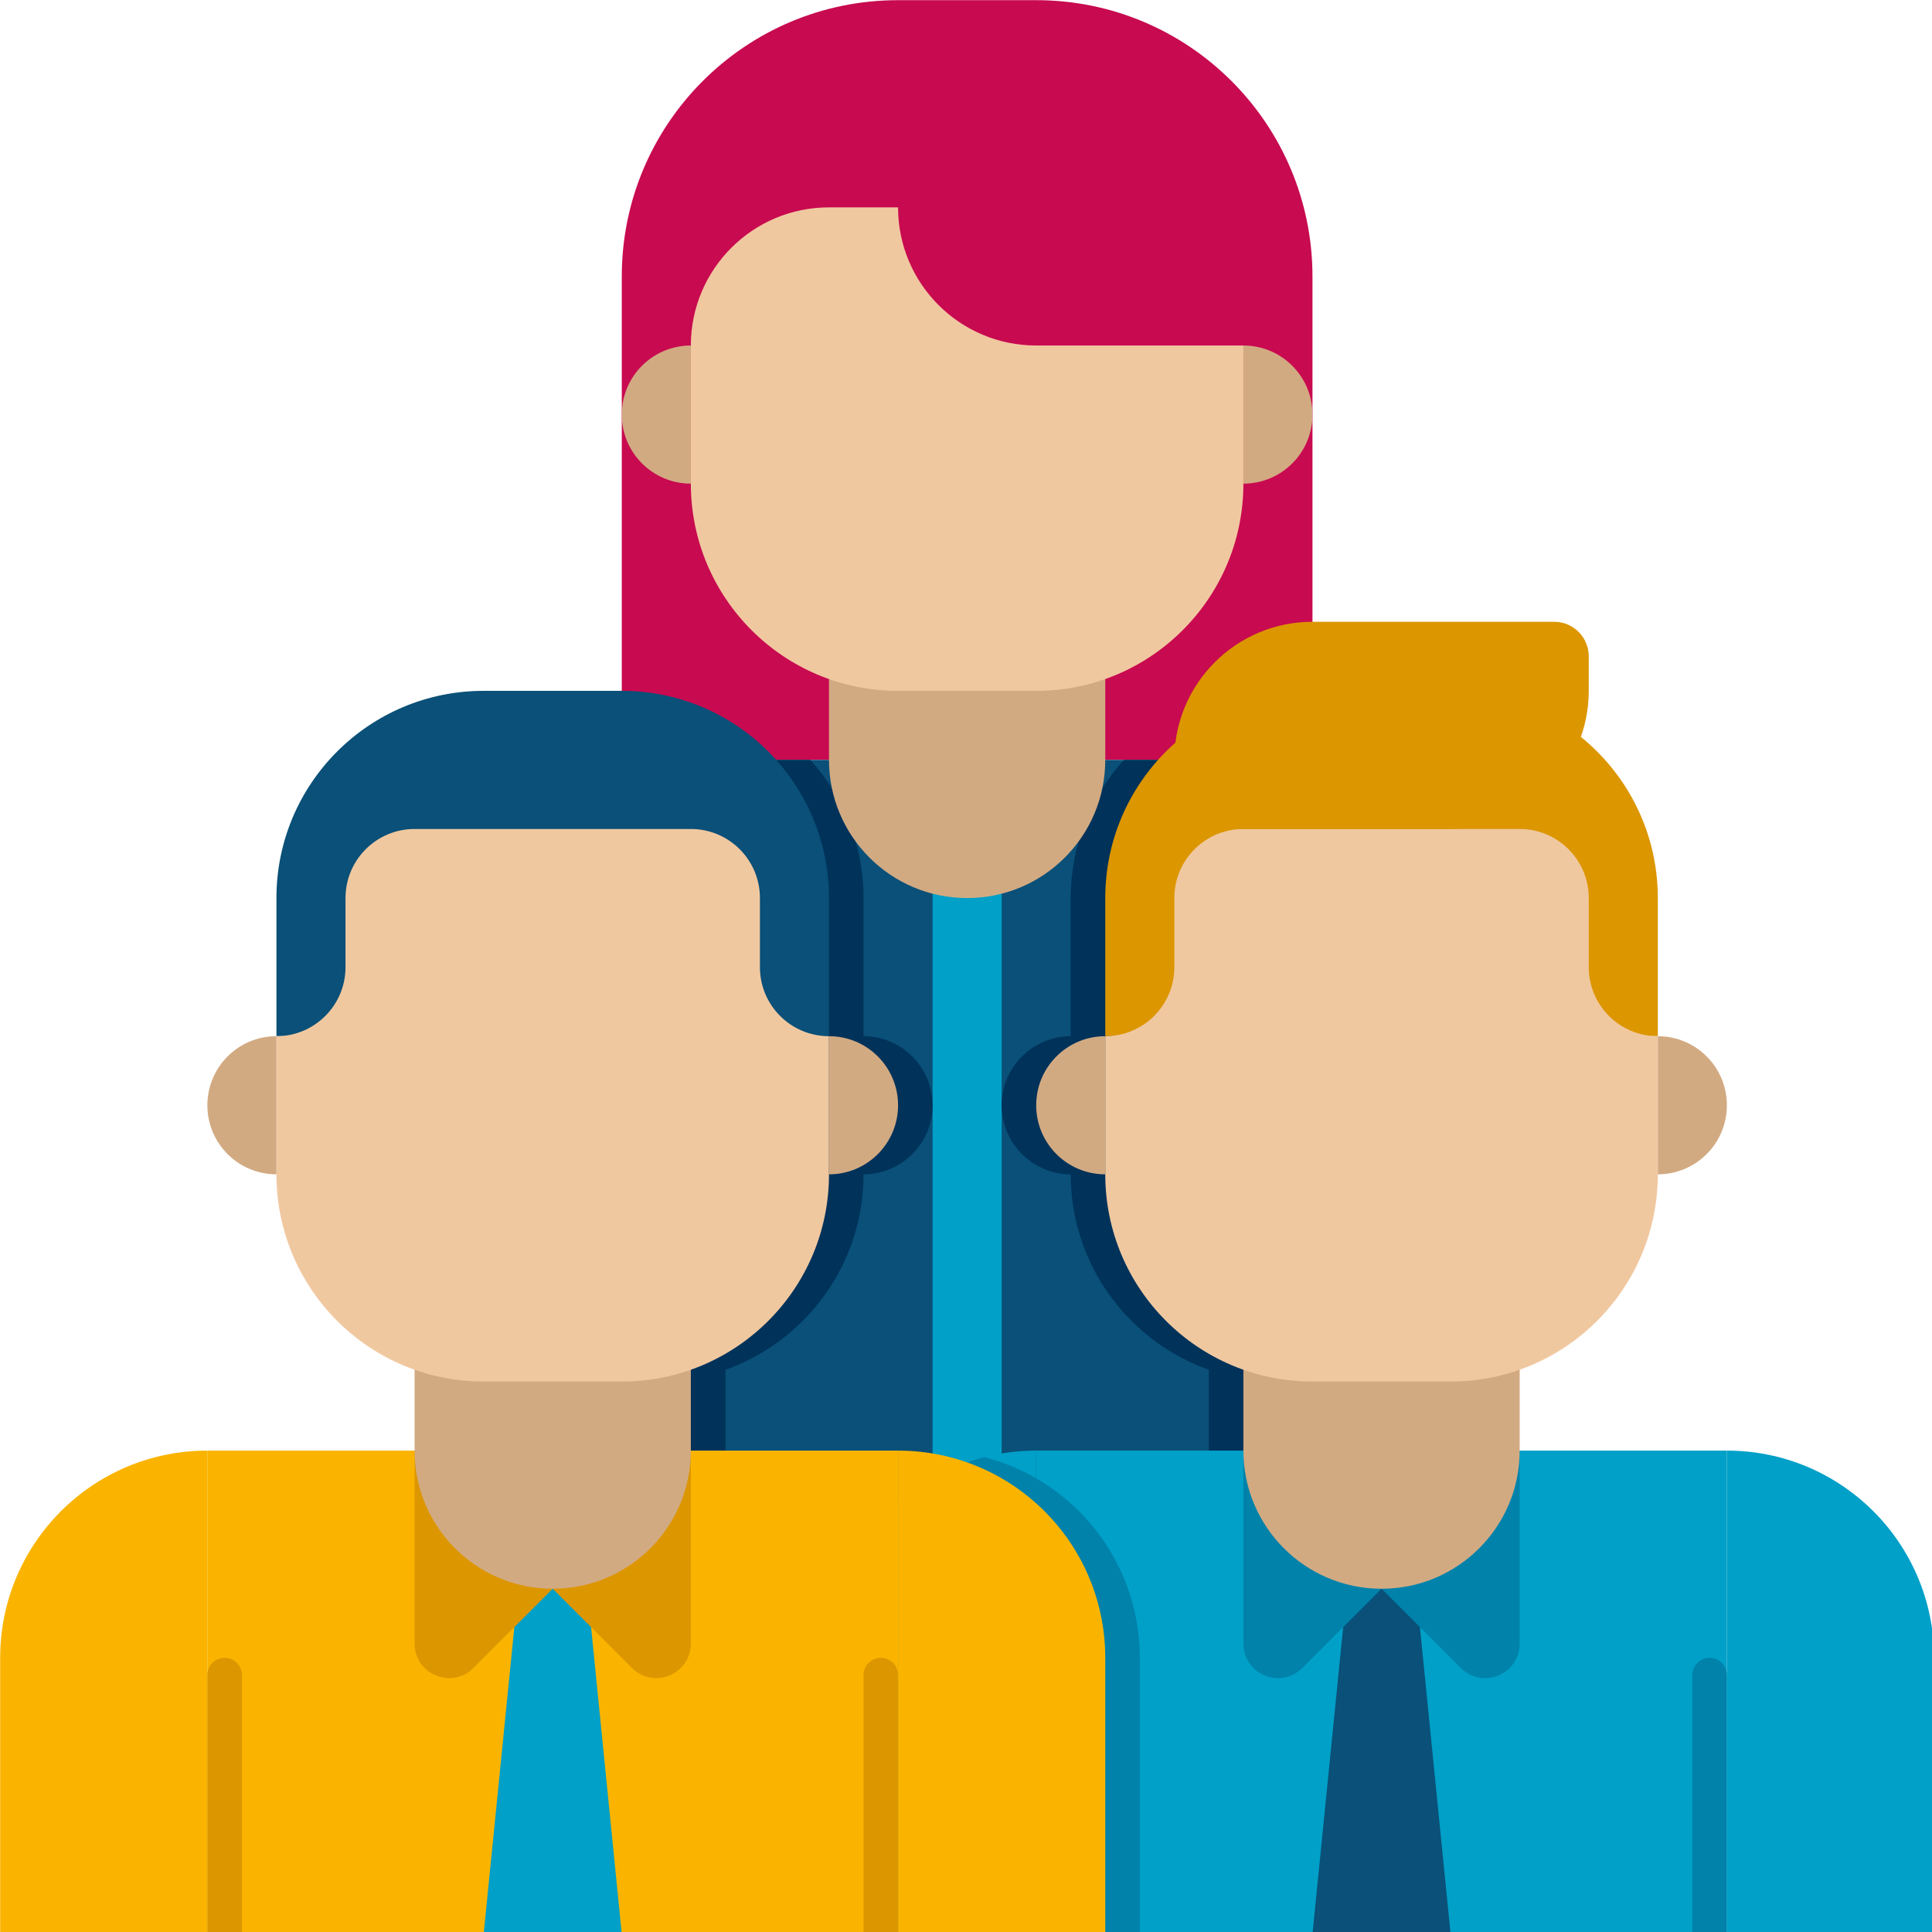 <?xml version="1.0" encoding="UTF-8" standalone="no"?>
<!-- Generator: Adobe Illustrator 24.0.0, SVG Export Plug-In . SVG Version: 6.00 Build 0)  -->

<svg
   version="1.1"
   x="0px"
   y="0px"
   viewBox="0 0 24 24"
   enable-background="new 0 0 64 64"
   xml:space="preserve"
   id="svg18346"
   sodipodi:docname="customers.svg"
   width="24"
   height="24"
   inkscape:version="1.2.1 (9c6d41e410, 2022-07-14)"
   xmlns:inkscape="http://www.inkscape.org/namespaces/inkscape"
   xmlns:sodipodi="http://sodipodi.sourceforge.net/DTD/sodipodi-0.dtd"
   xmlns="http://www.w3.org/2000/svg"
   xmlns:svg="http://www.w3.org/2000/svg"><defs
   id="defs18350" /><sodipodi:namedview
   id="namedview18348"
   pagecolor="#ffffff"
   bordercolor="#000000"
   borderopacity="0.25"
   inkscape:showpageshadow="2"
   inkscape:pageopacity="0.0"
   inkscape:pagecheckerboard="true"
   inkscape:deskcolor="#d1d1d1"
   showgrid="false"
   inkscape:zoom="33.916667"
   inkscape:cx="11.985258"
   inkscape:cy="12"
   inkscape:window-width="1920"
   inkscape:window-height="1017"
   inkscape:window-x="-8"
   inkscape:window-y="-8"
   inkscape:window-maximized="1"
   inkscape:current-layer="svg18346" />
<g
   id="Captions"
   transform="matrix(0.429,0,0,0.429,-1.714,-1.714)">
</g>
<g
   id="Icons"
   transform="matrix(0.429,0,0,0.429,-1.714,-1.714)">
	<g
   id="g18343">
		<g
   id="g18195">
			<path
   fill="#c80a50"
   d="m 30,4 h 4 c 4.418,0 8,3.582 8,8 v 12 c 0,1.105 -0.895,2 -2,2 H 24 c -1.105,0 -2,-0.895 -2,-2 V 12 c 0,-4.418 3.582,-8 8,-8 z"
   id="path18193" />
		</g>
		<g
   id="g18225">
			<g
   id="g18199">
				<rect
   x="22"
   y="26"
   fill="#0a5078"
   width="20"
   height="22"
   id="rect18197" />
			</g>
			<g
   id="g18203">
				<rect
   x="31"
   y="26"
   fill="#00a0c8"
   width="2"
   height="22"
   id="rect18201" />
			</g>
			<path
   fill="#00325a"
   d="m 25,46 v -2.34 c 2.33,-0.83 4,-3.05 4,-5.66 1.1,0 2,-0.9 2,-2 0,-1.1 -0.9,-2 -2,-2 v -4 c 0,-1.54 -0.58,-2.94 -1.54,-4 H 22 v 20 z"
   id="path18205" />
			<path
   fill="#00325a"
   d="m 35,38 c 0,2.61 1.67,4.83 4,5.66 V 46 h 3 V 26 H 36.54 C 35.58,27.06 35,28.46 35,30 v 4 c -1.1,0 -2,0.9 -2,2 0,1.1 0.9,2 2,2 z"
   id="path18207" />
			<g
   id="g18211">
				<path
   fill="#d2aa82"
   d="m 32,30 v 0 c -2.209,0 -4,-1.791 -4,-4 v -4 h 8 v 4 c 0,2.209 -1.791,4 -4,4 z"
   id="path18209" />
			</g>
			<g
   id="g18215">
				<path
   fill="#f0c8a0"
   d="m 30,10 h -2 c -2.209,0 -4,1.791 -4,4 v 0 0 4 c 0,3.314 2.686,6 6,6 h 4 c 3.314,0 6,-2.686 6,-6 v -4 0 h -6 c -2.209,0 -4,-1.791 -4,-4 z"
   id="path18213" />
			</g>
			<g
   id="g18219">
				<path
   fill="#d2aa82"
   d="m 24,18 v 0 -4 0 c -1.105,0 -2,0.895 -2,2 v 0 c 0,1.105 0.895,2 2,2 z"
   id="path18217" />
			</g>
			<g
   id="g18223">
				<path
   fill="#d2aa82"
   d="m 40,18 v 0 -4 0 c 1.105,0 2,0.895 2,2 v 0 c 0,1.105 -0.895,2 -2,2 z"
   id="path18221" />
			</g>
		</g>
		<g
   id="g18287">
			<g
   id="g18229">
				<path
   fill="#dc9600"
   d="m 42,24 h 4 c 3.314,0 6,2.686 6,6 v 4 H 36 v -4 c 0,-3.314 2.686,-6 6,-6 z"
   id="path18227" />
			</g>
			<g
   id="g18233">
				<path
   fill="#00a0c8"
   d="m 34,46 v 14 h -6 v -8 c 0,-3.314 2.686,-6 6,-6 z"
   id="path18231" />
			</g>
			<g
   id="g18237">
				<rect
   x="34"
   y="46"
   transform="rotate(180,44,53)"
   fill="#00a0c8"
   width="20"
   height="14"
   id="rect18235" />
			</g>
			<g
   id="g18241">
				<path
   fill="#0082aa"
   d="M 35,60 V 52.5 C 35,52.224 34.776,52 34.5,52 34.224,52 34,52.224 34,52.5 V 60 Z"
   id="path18239" />
			</g>
			<g
   id="g18245">
				<path
   fill="#0082aa"
   d="M 54,60 V 52.5 C 54,52.224 53.776,52 53.5,52 53.224,52 53,52.224 53,52.5 V 60 Z"
   id="path18243" />
			</g>
			<g
   id="g18249">
				<path
   fill="#0082aa"
   d="m 32.5,46.189 c -0.532,0.137 -1.036,0.345 -1.5,0.614 V 60 h 6 v -8 c 0,-2.796 -1.912,-5.145 -4.5,-5.811 z"
   id="path18247" />
			</g>
			<g
   id="g18253">
				<polygon
   fill="#0a5078"
   points="42,60 46,60 45,50 43,50 "
   id="polygon18251" />
			</g>
			<g
   id="g18257">
				<path
   fill="#0082aa"
   d="m 44,50 -2.293,2.293 C 41.077,52.923 40,52.477 40,51.586 V 46 h 4 z"
   id="path18255" />
			</g>
			<g
   id="g18261">
				<path
   fill="#0082aa"
   d="m 44,50 2.293,2.293 C 46.923,52.923 48,52.477 48,51.586 V 46 h -4 z"
   id="path18259" />
			</g>
			<g
   id="g18265">
				<path
   fill="#d2aa82"
   d="m 44,50 v 0 c 2.209,0 4,-1.791 4,-4 v -4 h -8 v 4 c 0,2.209 1.791,4 4,4 z"
   id="path18263" />
			</g>
			<g
   id="g18269">
				<path
   fill="#f0c8a0"
   d="m 40,28 h 8 c 1.105,0 2,0.895 2,2 v 2 c 0,1.105 0.895,2 2,2 v 0 0 4 c 0,3.314 -2.686,6 -6,6 h -4 c -3.314,0 -6,-2.686 -6,-6 v -4 0 0 c 1.105,0 2,-0.895 2,-2 v -2 c 0,-1.105 0.895,-2 2,-2 z"
   id="path18267" />
			</g>
			<g
   id="g18273">
				<path
   fill="#d2aa82"
   d="m 52,38 v 0 -4 0 c 1.105,0 2,0.895 2,2 v 0 c 0,1.105 -0.895,2 -2,2 z"
   id="path18271" />
			</g>
			<g
   id="g18277">
				<path
   fill="#d2aa82"
   d="m 36,38 v 0 -4 0 c -1.105,0 -2,0.895 -2,2 v 0 c 0,1.105 0.895,2 2,2 z"
   id="path18275" />
			</g>
			<g
   id="g18281">
				<path
   fill="#00a0c8"
   d="m 60,52 v 8 H 54 V 46 c 3.314,0 6,2.686 6,6 z"
   id="path18279" />
			</g>
			<g
   id="g18285">
				<path
   fill="#dc9600"
   d="m 49,22 h -7 c -2.209,0 -4,1.791 -4,4 v 2 h 8 c 2.209,0 4,-1.791 4,-4 v -1 c 0,-0.552 -0.448,-1 -1,-1 z"
   id="path18283" />
			</g>
		</g>
		<g
   id="g18333">
			<g
   id="g18291">
				<path
   fill="#0a5078"
   d="m 18,24 h 4 c 3.314,0 6,2.686 6,6 v 4 H 12 v -4 c 0,-3.314 2.686,-6 6,-6 z"
   id="path18289" />
			</g>
			<g
   id="g18295">
				<rect
   x="10"
   y="46"
   transform="rotate(180,20,53)"
   fill="#fab400"
   width="20"
   height="14"
   id="rect18293" />
			</g>
			<g
   id="g18299">
				<polygon
   fill="#00a0c8"
   points="18,60 22,60 21,50 19,50 "
   id="polygon18297" />
			</g>
			<g
   id="g18303">
				<path
   fill="#dc9600"
   d="m 20,50 -2.293,2.293 C 17.077,52.923 16,52.477 16,51.586 V 46 h 4 z"
   id="path18301" />
			</g>
			<g
   id="g18307">
				<path
   fill="#dc9600"
   d="m 20,50 2.293,2.293 C 22.923,52.923 24,52.477 24,51.586 V 46 h -4 z"
   id="path18305" />
			</g>
			<g
   id="g18311">
				<path
   fill="#d2aa82"
   d="m 20,50 v 0 c 2.209,0 4,-1.791 4,-4 v -4 h -8 v 4 c 0,2.209 1.791,4 4,4 z"
   id="path18309" />
			</g>
			<g
   id="g18315">
				<path
   fill="#fab400"
   d="m 36,52 v 8 H 30 V 46 c 3.314,0 6,2.686 6,6 z"
   id="path18313" />
			</g>
			<g
   id="g18319">
				<path
   fill="#fab400"
   d="M 10,46 V 60 H 4 v -8 c 0,-3.314 2.686,-6 6,-6 z"
   id="path18317" />
			</g>
			<g
   id="g18323">
				<path
   fill="#f0c8a0"
   d="m 16,28 h 8 c 1.105,0 2,0.895 2,2 v 2 c 0,1.105 0.895,2 2,2 v 0 0 4 c 0,3.314 -2.686,6 -6,6 h -4 c -3.314,0 -6,-2.686 -6,-6 v -4 0 0 c 1.105,0 2,-0.895 2,-2 v -2 c 0,-1.105 0.895,-2 2,-2 z"
   id="path18321" />
			</g>
			<g
   id="g18327">
				<path
   fill="#d2aa82"
   d="m 28,38 v 0 -4 0 c 1.105,0 2,0.895 2,2 v 0 c 0,1.105 -0.895,2 -2,2 z"
   id="path18325" />
			</g>
			<g
   id="g18331">
				<path
   fill="#d2aa82"
   d="m 12,38 v 0 -4 0 c -1.105,0 -2,0.895 -2,2 v 0 c 0,1.105 0.895,2 2,2 z"
   id="path18329" />
			</g>
		</g>
		<g
   id="g18337">
			<path
   fill="#dc9600"
   d="M 11,60 V 52.5 C 11,52.224 10.776,52 10.5,52 10.224,52 10,52.224 10,52.5 V 60 Z"
   id="path18335" />
		</g>
		<g
   id="g18341">
			<path
   fill="#dc9600"
   d="M 30,60 V 52.5 C 30,52.224 29.776,52 29.5,52 29.224,52 29,52.224 29,52.5 V 60 Z"
   id="path18339" />
		</g>
	</g>
</g>
</svg>
